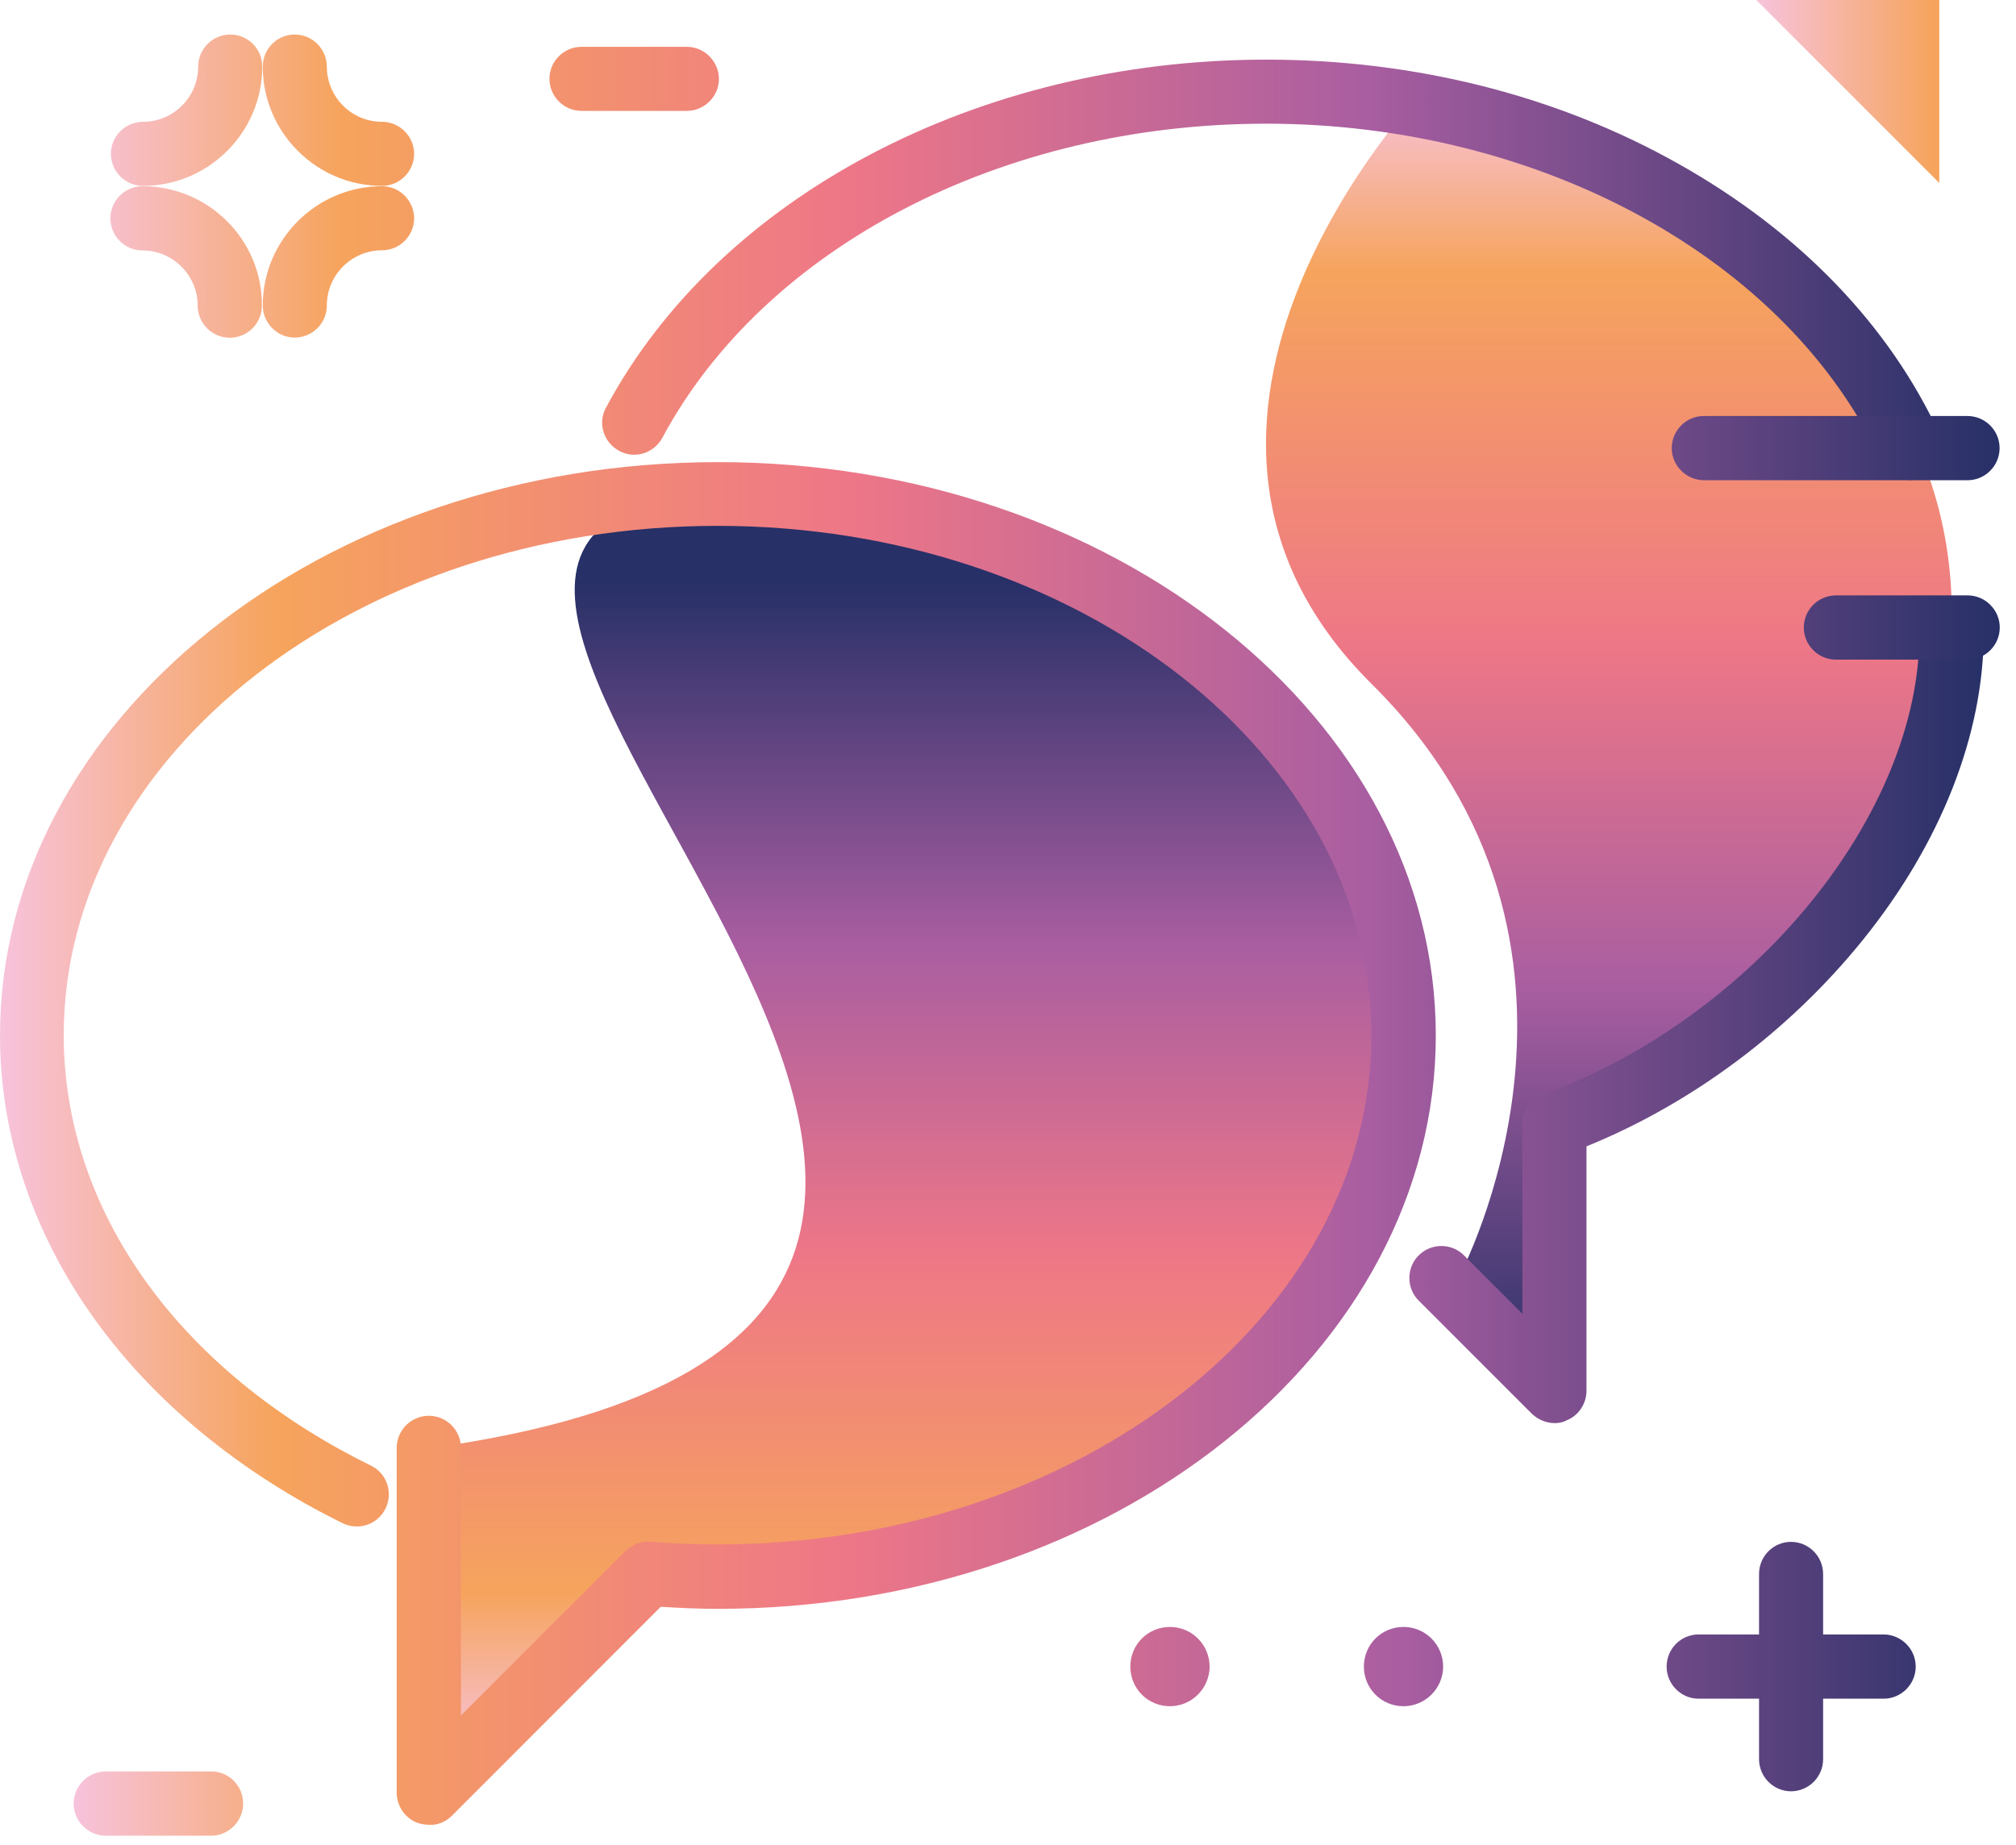<svg width="118" height="108" viewBox="0 0 118 108" fill="none" xmlns="http://www.w3.org/2000/svg">
<g clip-path="url(#clip0)">
<path d="M91.8 65.7V81.43L85.4 74.73C85.4 74.73 95.78 55.39 80.29 40.04C64.8 24.68 83.27 5.34 83.27 5.34C83.27 5.34 114.89 12.77 114.23 36.65C113.58 60.54 91.8 65.7 91.8 65.7Z" fill="url(#paint0_linear)"/>
<path d="M25.13 84.77C80.04 77.2 11.04 30.4 42.02 28.9C64.12 27.82 82.17 43.13 82.17 60.59C82.17 78.07 64.17 92.28 42.02 92.28C40.66 92.28 39.3 92.23 37.97 92.12L25.13 104.96V84.77Z" fill="url(#paint1_linear)"/>
<path d="M91.01 83.3C90.52 83.3 90.05 83.11 89.67 82.76L83.04 76.13C82.31 75.4 82.31 74.21 83.04 73.48C83.77 72.75 84.96 72.75 85.69 73.48L89.11 76.9V65.88C89.11 65.76 89.11 65.65 89.13 65.5C89.18 65.22 89.29 64.96 89.43 64.75C89.59 64.54 89.78 64.33 90.04 64.19C90.13 64.12 90.25 64.07 90.37 64.05C102.7 59.5 112.35 47.64 112.35 37.05C112.35 36.02 113.19 35.17 114.23 35.17C115.27 35.17 116.11 36.01 116.11 37.05C116.11 42.98 113.6 49.38 109.01 55.05C104.75 60.32 99.05 64.59 92.86 67.1V81.4C92.86 82.15 92.41 82.85 91.71 83.13C91.5 83.25 91.24 83.3 91.01 83.3ZM111.84 28.1C111.14 28.1 110.46 27.7 110.13 27.02C104.67 15.19 90.19 7.24 74.11 7.24C58.64 7.24 44.77 14.46 38.77 25.62C38.28 26.53 37.15 26.89 36.24 26.39C35.33 25.9 34.97 24.77 35.47 23.86C42.1 11.48 57.27 3.49 74.12 3.49C82.84 3.49 91.18 5.6 98.28 9.61C105.31 13.57 110.59 19.03 113.54 25.45C113.98 26.39 113.56 27.51 112.63 27.93C112.36 28.03 112.1 28.1 111.84 28.1ZM26.44 106.29L38.67 94.05C39.79 94.12 40.9 94.17 42.02 94.17C65.2 94.17 84.04 79.1 84.04 60.61C84.04 42.09 65.2 27.05 42.02 27.05C18.84 27.05 0 42.12 0 60.61C0 66.47 1.95 72.26 5.6 77.3C9.09 82.13 14.11 86.23 20.06 89.16C21 89.61 22.12 89.23 22.57 88.29C23.02 87.35 22.64 86.23 21.7 85.78C10.45 80.25 3.73 70.83 3.73 60.59C3.73 44.14 20.91 30.78 42 30.78C63.09 30.78 80.27 44.16 80.27 60.59C80.27 77.02 63.09 90.4 42 90.4C40.71 90.4 39.38 90.35 38.09 90.24C37.55 90.19 37.01 90.4 36.61 90.78L26.98 100.41V84.75C26.98 83.72 26.14 82.87 25.1 82.87C24.07 82.87 23.22 83.71 23.22 84.75V104.93C23.22 105.68 23.67 106.38 24.37 106.67C24.6 106.76 24.84 106.81 25.1 106.81C25.59 106.85 26.09 106.64 26.44 106.29Z" fill="url(#paint2_linear)"/>
<path d="M97.85 26.23C97.85 25.2 98.69 24.35 99.72 24.35H115.16C116.19 24.35 117.04 25.19 117.04 26.23C117.04 27.26 116.2 28.11 115.16 28.11H99.73C98.7 28.1 97.85 27.26 97.85 26.23ZM115.17 34.85H107.46C106.43 34.85 105.58 35.69 105.58 36.73C105.58 37.76 106.42 38.61 107.46 38.61H115.17C116.2 38.61 117.05 37.77 117.05 36.73C117.05 35.7 116.2 34.85 115.17 34.85ZM22.36 10.9C18.52 10.9 15.38 14.04 15.38 17.88C15.38 18.91 16.22 19.76 17.25 19.76C18.28 19.76 19.13 18.92 19.13 17.88C19.13 16.1 20.58 14.65 22.36 14.65C23.39 14.65 24.24 13.81 24.24 12.77C24.23 11.74 23.39 10.9 22.36 10.9ZM8.34 10.9C7.31 10.9 6.46 11.74 6.46 12.78C6.46 13.81 7.3 14.66 8.34 14.66C10.12 14.66 11.57 16.11 11.57 17.89C11.57 18.92 12.41 19.77 13.45 19.77C14.48 19.77 15.33 18.93 15.33 17.89C15.35 14.04 12.21 10.9 8.34 10.9ZM13.48 2.02C12.45 2.02 11.6 2.86 11.6 3.9C11.6 5.68 10.15 7.13 8.37 7.13C7.34 7.13 6.49 7.97 6.49 9C6.49 10.03 7.33 10.88 8.37 10.88C12.21 10.88 15.35 7.74 15.35 3.9C15.35 2.86 14.51 2.02 13.48 2.02ZM22.36 7.13C20.58 7.13 19.13 5.68 19.13 3.9C19.13 2.87 18.29 2.02 17.25 2.02C16.22 2.02 15.38 2.86 15.38 3.9C15.38 7.74 18.52 10.88 22.36 10.88C23.39 10.88 24.24 10.04 24.24 9C24.23 7.97 23.39 7.13 22.36 7.13ZM110.25 95.67H106.71V92.13C106.71 91.1 105.87 90.25 104.83 90.25C103.8 90.25 102.96 91.09 102.96 92.13V95.67H99.42C98.39 95.67 97.55 96.51 97.55 97.55C97.55 98.58 98.39 99.43 99.42 99.43H102.96V102.97C102.96 104 103.8 104.85 104.83 104.85C105.86 104.85 106.71 104.01 106.71 102.97V99.43H110.25C111.28 99.43 112.13 98.59 112.13 97.55C112.13 96.52 111.28 95.67 110.25 95.67ZM84.47 97.55C84.47 98.81 83.44 99.87 82.15 99.87C80.86 99.87 79.83 98.84 79.83 97.55C79.83 96.26 80.86 95.23 82.15 95.23C83.44 95.23 84.47 96.28 84.47 97.55ZM70.8 97.55C70.8 98.81 69.77 99.87 68.48 99.87C67.19 99.87 66.16 98.84 66.16 97.55C66.16 96.26 67.19 95.23 68.48 95.23C69.77 95.23 70.8 96.28 70.8 97.55ZM40.2 2.74H34.04C33.01 2.74 32.16 3.58 32.16 4.61C32.16 5.64 33 6.49 34.04 6.49H40.2C41.23 6.49 42.08 5.65 42.08 4.61C42.07 3.59 41.23 2.74 40.2 2.74ZM12.38 103.69H6.19C5.16 103.69 4.31 104.53 4.31 105.57C4.31 106.6 5.15 107.45 6.19 107.45H12.35C13.38 107.45 14.23 106.61 14.23 105.57C14.23 104.53 13.41 103.69 12.38 103.69Z" fill="url(#paint3_linear)"/>
<path d="M113.51 10.71L102.8 0H113.51V10.71Z" fill="url(#paint4_linear)"/>
</g>
<defs>
<linearGradient id="paint0_linear" x1="94.175" y1="5.344" x2="94.175" y2="81.422" gradientUnits="userSpaceOnUse">
<stop stop-color="#F7C3DC"/>
<stop offset="0.138" stop-color="#F6A45D"/>
<stop offset="0.426" stop-color="#EE7787"/>
<stop offset="0.689" stop-color="#A95EA1"/>
<stop offset="1" stop-color="#273067"/>
</linearGradient>
<linearGradient id="paint1_linear" x1="53.648" y1="102.739" x2="53.648" y2="34.048" gradientUnits="userSpaceOnUse">
<stop stop-color="#F7C3DC"/>
<stop offset="0.138" stop-color="#F6A45D"/>
<stop offset="0.426" stop-color="#EE7787"/>
<stop offset="0.689" stop-color="#A95EA1"/>
<stop offset="1" stop-color="#273067"/>
</linearGradient>
<linearGradient id="paint2_linear" x1="0" y1="55.151" x2="116.109" y2="55.151" gradientUnits="userSpaceOnUse">
<stop stop-color="#F7C3DC"/>
<stop offset="0.138" stop-color="#F6A45D"/>
<stop offset="0.426" stop-color="#EE7787"/>
<stop offset="0.689" stop-color="#A95EA1"/>
<stop offset="1" stop-color="#273067"/>
</linearGradient>
<linearGradient id="paint3_linear" x1="4.312" y1="54.726" x2="117.046" y2="54.726" gradientUnits="userSpaceOnUse">
<stop stop-color="#F7C3DC"/>
<stop offset="0.138" stop-color="#F6A45D"/>
<stop offset="0.426" stop-color="#EE7787"/>
<stop offset="0.689" stop-color="#A95EA1"/>
<stop offset="1" stop-color="#273067"/>
</linearGradient>
<linearGradient id="paint4_linear" x1="102.796" y1="5.356" x2="178.201" y2="5.356" gradientUnits="userSpaceOnUse">
<stop stop-color="#F7C3DC"/>
<stop offset="0.138" stop-color="#F6A45D"/>
<stop offset="0.426" stop-color="#EE7787"/>
<stop offset="0.689" stop-color="#A95EA1"/>
</linearGradient>
<clipPath id="clip0">
<rect width="117.05" height="107.44" fill="white"/>
</clipPath>
</defs>
</svg>
